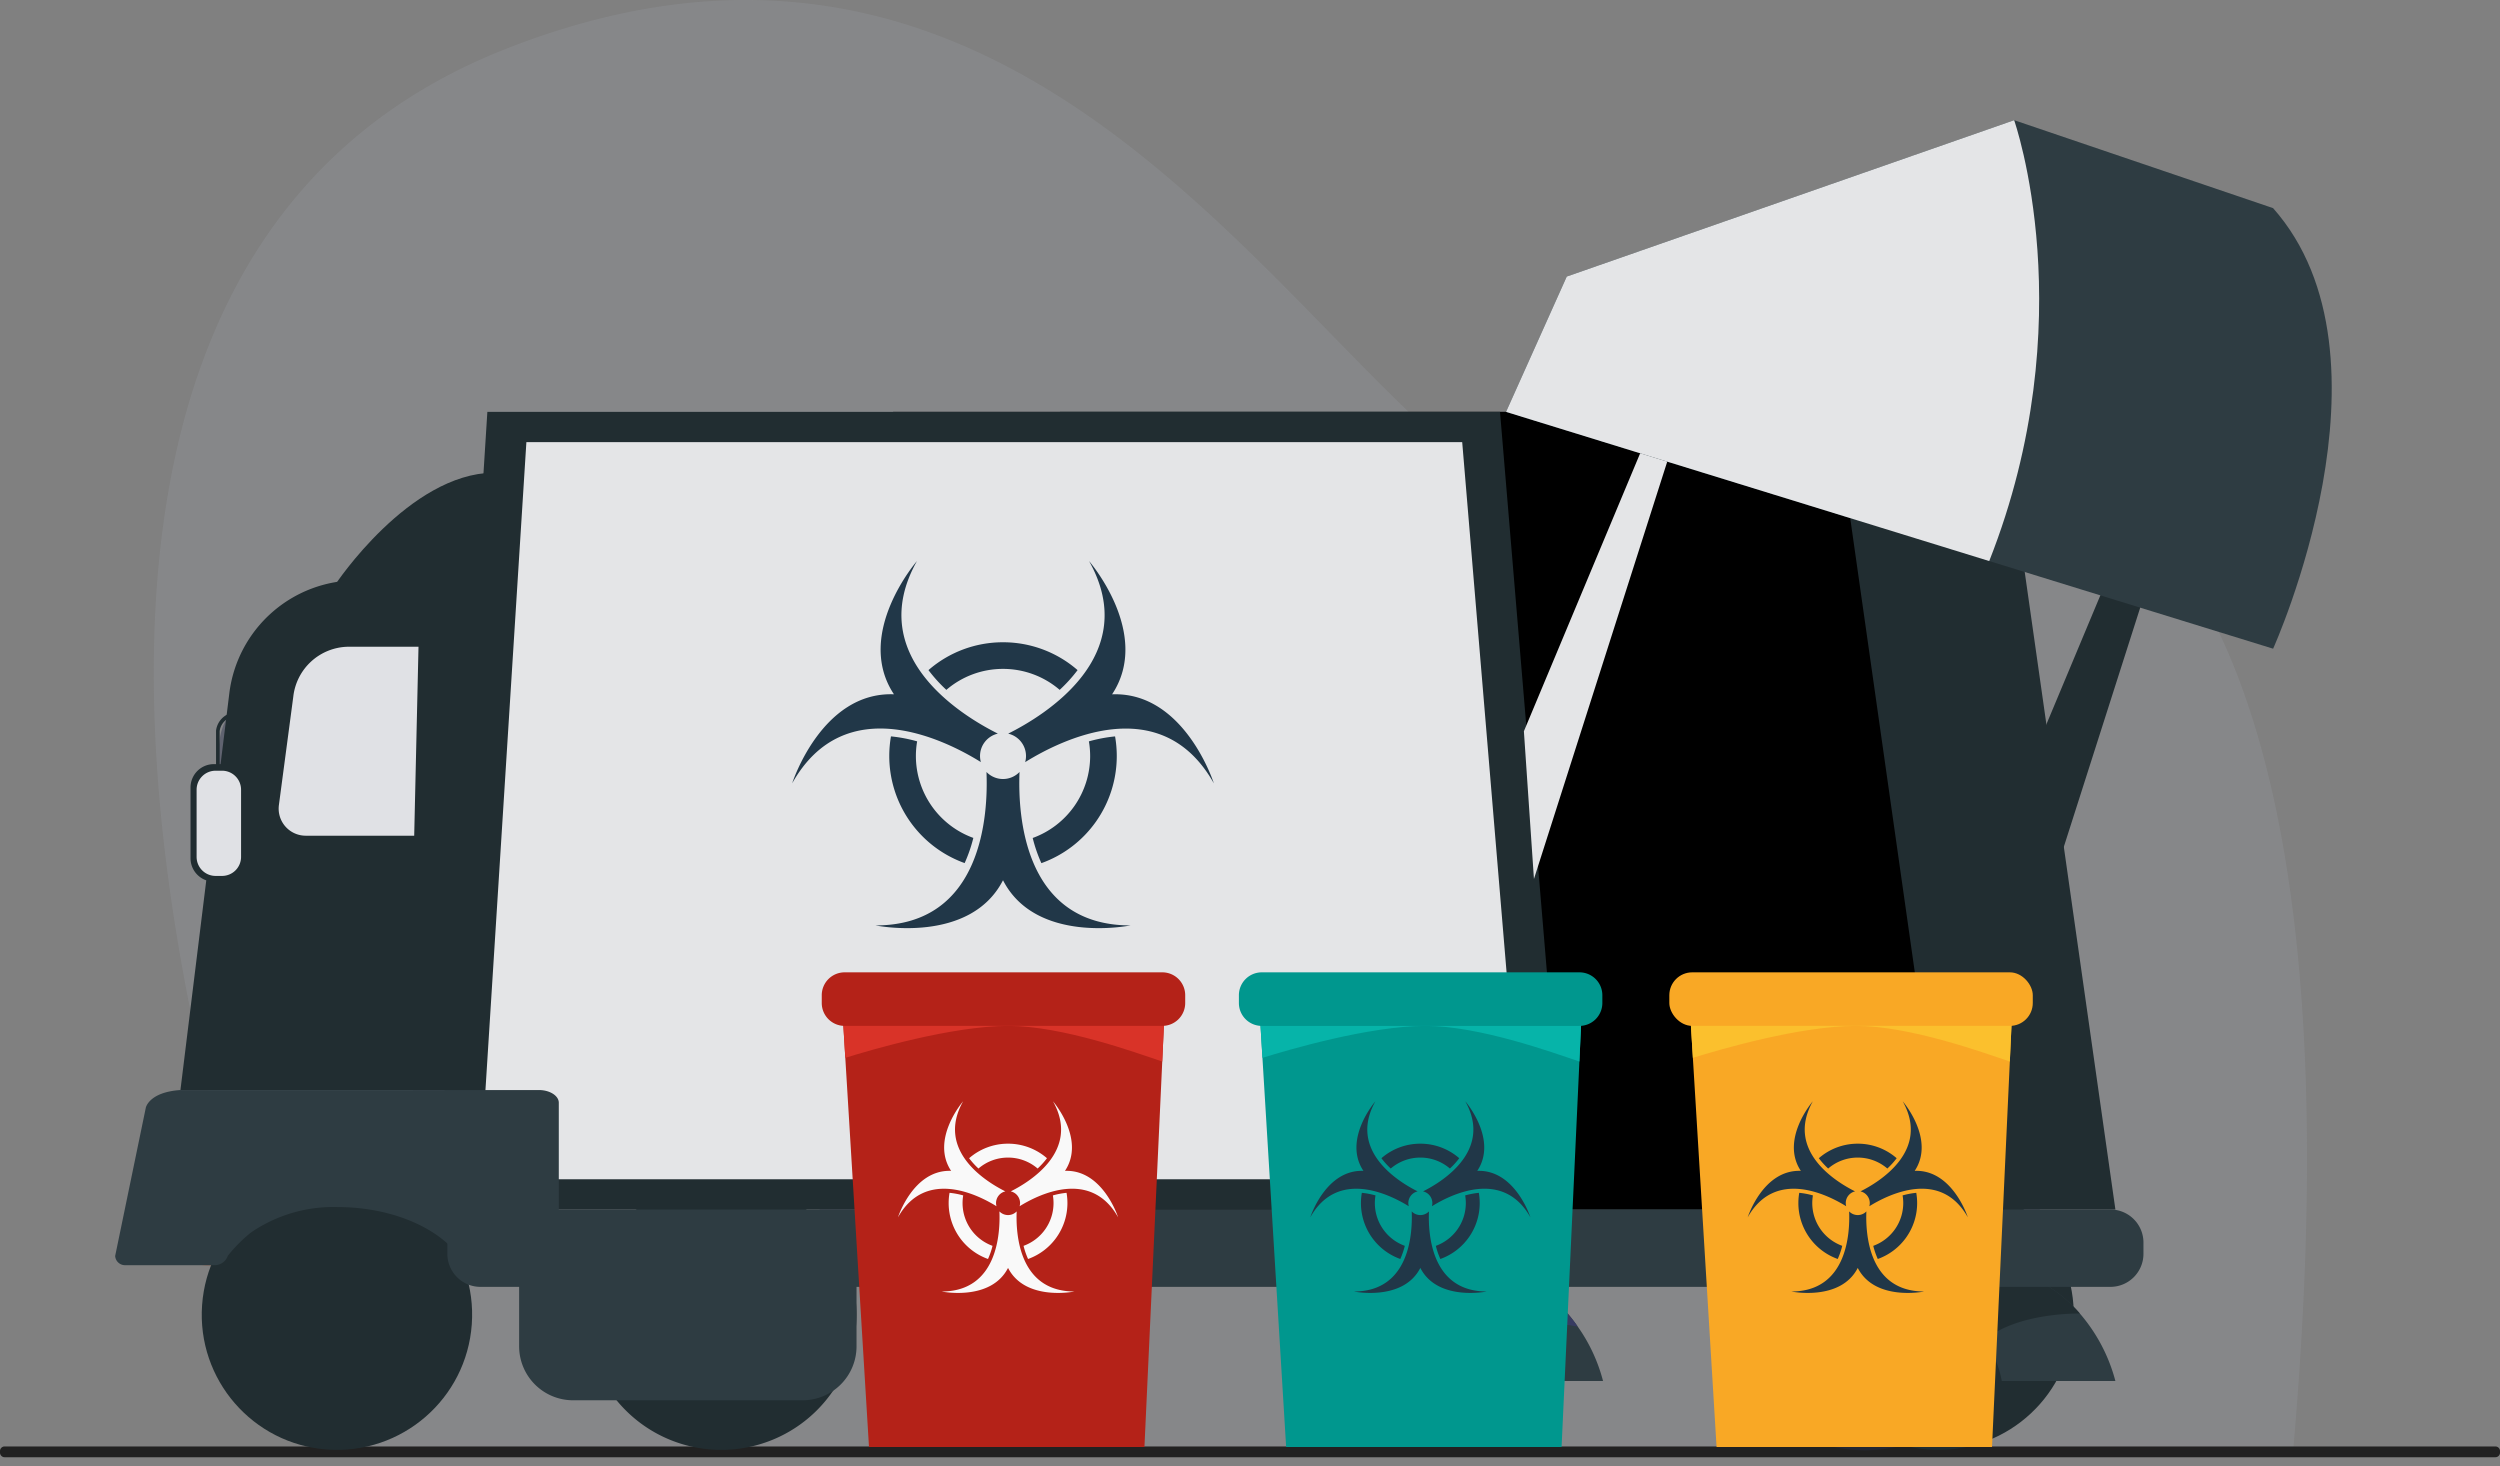 <svg id="Grupo_90887" data-name="Grupo 90887" xmlns="http://www.w3.org/2000/svg" width="497.229" height="291.608" viewBox="0 0 497.229 291.608">
  <rect x="0" y="0" width="497.229" height="291.608" fill="#808080" stroke="none"/>
  <path id="Trazado_149847" data-name="Trazado 149847" d="M1201.354,349.372l-392.194.978s-57.751-137.285-21.309-222.779c10.4-24.4,28.473-44.585,57.754-56.153a152.5,152.5,0,0,1,16.452-5.475c119.384-32.13,163.979,125.913,214.458,95.925C1127.63,131.5,1221.06,122.511,1201.354,349.372Z" transform="translate(-745.201 -61.609)" fill="#9d9fa9" opacity="0.232"/>
  <path id="Rectángulo_33176" data-name="Rectángulo 33176" d="M.917,0H496.312a.918.918,0,0,1,.918.918v.312a.917.917,0,0,1-.917.917H.917A.917.917,0,0,1,0,1.23V.917A.917.917,0,0,1,.917,0Z" transform="translate(0 287.686)" fill="#212121"/>
  <g id="Grupo_90849" data-name="Grupo 90849" transform="translate(40.811 93.349)" opacity="0.4">
    <g id="Grupo_90848" data-name="Grupo 90848">
      <g id="Grupo_90806" data-name="Grupo 90806" transform="translate(303.197 144.264)">
        <ellipse id="Elipse_4237" data-name="Elipse 4237" cx="26.901" cy="25.424" rx="26.901" ry="25.424" fill="#292c4a"/>
      </g>
      <g id="Grupo_90812" data-name="Grupo 90812" transform="translate(0 44.148)">
        <path id="Trazado_149852" data-name="Trazado 149852" d="M811.481,214.65h-21.57a5.2,5.2,0,0,1-5.336-5.759l2.862-20.375a10.953,10.953,0,0,1,10.88-9.387H812.34Z" transform="translate(-784.527 -179.13)" fill="#292c4a"/>
      </g>
      <g id="Grupo_90813" data-name="Grupo 90813" transform="translate(155.391)">
        <path id="Trazado_149853" data-name="Trazado 149853" d="M1104.7,141.4H917.342V291.328h209.917Z" transform="translate(-917.342 -141.396)" fill="#292c4a"/>
      </g>
      <g id="Grupo_90814" data-name="Grupo 90814" transform="translate(122.206)">
        <path id="Trazado_149854" data-name="Trazado 149854" d="M1076.333,141.4H888.979V291.328H1098.9Z" transform="translate(-888.979 -141.396)" fill="#292c4a"/>
      </g>
      <g id="Grupo_90816" data-name="Grupo 90816" transform="translate(40.004 5.687)">
        <path id="Trazado_149856" data-name="Trazado 149856" d="M1026.384,284.815H818.719l9.263-138.558H1014.11l9.948,112.312Z" transform="translate(-818.719 -146.257)" fill="#292c4a"/>
      </g>
      <g id="Grupo_90819" data-name="Grupo 90819" transform="translate(247.669 7.065)">
        <g id="Grupo_90818" data-name="Grupo 90818">
          <path id="Trazado_149858" data-name="Trazado 149858" d="M998.212,228.169l-2-27.765,23.441-52.969,5.155,2.037Z" transform="translate(-996.214 -147.435)" fill="#292c4a"/>
        </g>
      </g>
      <g id="Grupo_90820" data-name="Grupo 90820" transform="translate(199.428 160.398)">
        <path id="Trazado_149859" data-name="Trazado 149859" d="M1018.961,300.267H996.369a19.191,19.191,0,0,0-2.83-6.875c-6.83-10.346-22.8-13.509-31.9-14.475-3.987-.424-6.656-.426-6.656-.426h38.835a28.74,28.74,0,0,1,20.114,11.549A30.519,30.519,0,0,1,1018.961,300.267Z" transform="translate(-954.982 -278.491)" fill="#292c4a"/>
      </g>
      <g id="Grupo_90821" data-name="Grupo 90821" transform="translate(301.329 160.398)">
        <path id="Trazado_149860" data-name="Trazado 149860" d="M1106.057,300.267h-22.592a19.272,19.272,0,0,0-3.4-7.693c-10.318-14.064-37.988-14.083-37.988-14.083h38.839a28.826,28.826,0,0,1,18.076,9.087A31.053,31.053,0,0,1,1106.057,300.267Z" transform="translate(-1042.078 -278.491)" fill="#292c4a"/>
      </g>
      <g id="Grupo_90825" data-name="Grupo 90825" transform="translate(205.536 160.398)">
        <path id="Trazado_149863" data-name="Trazado 149863" d="M1013.044,290.04s-14.869-2.965-20.393,3.352c-6.83-10.346-22.8-13.509-31.9-14.475l-.549-.426H992.93A28.74,28.74,0,0,1,1013.044,290.04Z" transform="translate(-960.202 -278.491)" fill="#292c4a"/>
      </g>
      <g id="Grupo_90826" data-name="Grupo 90826" transform="translate(301.329 160.398)">
        <path id="Trazado_149864" data-name="Trazado 149864" d="M1098.993,287.578v0s-12.436-.263-18.927,4.993c-10.318-14.064-37.988-14.083-37.988-14.083h38.839A28.826,28.826,0,0,1,1098.993,287.578Z" transform="translate(-1042.078 -278.491)" fill="#292c4a"/>
      </g>
      <g id="Grupo_90830" data-name="Grupo 90830" transform="translate(40.005 5.687)">
        <path id="Trazado_149866" data-name="Trazado 149866" d="M1026.384,284.815H818.72l9.263-138.558h36.27c11.356,31.651,49.765,106.69,159.8,112.312Z" transform="translate(-818.72 -146.257)" fill="#292c4a"/>
      </g>
      <g id="Grupo_90840" data-name="Grupo 90840" transform="translate(116.17 39.565)">
        <g id="Grupo_90833" data-name="Grupo 90833" transform="translate(12.539)">
          <g id="Grupo_90831" data-name="Grupo 90831">
            <path id="Trazado_149867" data-name="Trazado 149867" d="M894.537,188.9l13.109,6.931,14.3-20.62H904.255Z" transform="translate(-894.537 -175.213)" fill="#292c4a"/>
          </g>
          <g id="Grupo_90832" data-name="Grupo 90832" transform="translate(20.351 0.563)">
            <path id="Trazado_149868" data-name="Trazado 149868" d="M917.134,194.754l-5.2,2.772,16.684.673,6.37-12.108-4.858,2.427-8.251-12.823s-8.8,12.389-8.892,12.65c0,0,4.148,6.41,4.446,6.606Z" transform="translate(-911.932 -175.694)" fill="#292c4a"/>
          </g>
        </g>
        <g id="Grupo_90836" data-name="Grupo 90836" transform="translate(32.008 25.808)">
          <g id="Grupo_90834" data-name="Grupo 90834" transform="translate(14.392)">
            <path id="Trazado_149869" data-name="Trazado 149869" d="M936.458,197.271l-12.979,7.147L935,226.538l8.993-14.4Z" transform="translate(-923.479 -197.271)" fill="#292c4a"/>
          </g>
          <g id="Grupo_90835" data-name="Grupo 90835" transform="translate(0 12.138)">
            <path id="Trazado_149870" data-name="Trazado 149870" d="M920.187,211.652l.084-4.006-9.093,13.238,7.794,11.339-.112-5.343,16.25-.042s-7.943-14.98-8.134-15.186Z" transform="translate(-911.178 -207.646)" fill="#292c4a"/>
          </g>
        </g>
        <g id="Grupo_90839" data-name="Grupo 90839" transform="translate(0 20.62)">
          <g id="Grupo_90837" data-name="Grupo 90837" transform="translate(0.511 21.332)">
            <path id="Trazado_149871" data-name="Trazado 149871" d="M908.646,226.3l-.141-14.686-24.248-.543,7.958,15.229Z" transform="translate(-884.256 -211.07)" fill="#292c4a"/>
          </g>
          <g id="Grupo_90838" data-name="Grupo 90838">
            <path id="Trazado_149872" data-name="Trazado 149872" d="M902.369,204.472l4.855,3.285-6.4-14.576-14.3-.345,4.378,3.138-7.077,15.576s14.918.236,15.206.2c0,0,3.343-7.283,3.4-7.621Z" transform="translate(-883.82 -192.837)" fill="#292c4a"/>
          </g>
        </g>
      </g>
      <g id="Grupo_90847" data-name="Grupo 90847" transform="translate(18.048 88.3)">
        <path id="Trazado_149875" data-name="Trazado 149875" d="M808.246,220.049h-6.61a1.643,1.643,0,0,1-1.682-1.591h0a1.643,1.643,0,0,1,1.682-1.59h6.61a1.644,1.644,0,0,1,1.684,1.59h0A1.645,1.645,0,0,1,808.246,220.049Z" transform="translate(-799.953 -216.868)" fill="#292c4a"/>
      </g>
    </g>
  </g>
  <g id="Grupo_90858" data-name="Grupo 90858" transform="translate(22.908 23.908)">
    <path id="Rectángulo_33182" data-name="Rectángulo 33182" d="M10.033,0H57.074A10.034,10.034,0,0,1,67.108,10.034v9.7A10.033,10.033,0,0,1,57.075,29.766H10.033A10.033,10.033,0,0,1,0,19.733v-9.7A10.033,10.033,0,0,1,10.033,0Z" transform="translate(8.05 197.96)" fill="#a7431a"/>
    <circle id="Elipse_4239" data-name="Elipse 4239" cx="26.901" cy="26.901" r="26.901" transform="translate(232.083 263.74) rotate(-88.489)" fill="#212121"/>
    <circle id="Elipse_4240" data-name="Elipse 4240" cx="26.901" cy="26.901" r="26.901" transform="matrix(0.129, -0.992, 0.992, 0.129, 332.475, 260.768)" fill="#212d31"/>
    <circle id="Elipse_4241" data-name="Elipse 4241" cx="26.901" cy="26.901" r="26.901" transform="matrix(0.071, -0.997, 0.997, 0.071, 15.376, 262.484)" fill="#212d31"/>
    <path id="Trazado_149876" data-name="Trazado 149876" d="M849.268,289a26.9,26.9,0,1,1,26.9,26.9A26.9,26.9,0,0,1,849.268,289Z" transform="translate(-755.62 -51.438)" fill="#212d31"/>
    <path id="Trazado_149877" data-name="Trazado 149877" d="M806.677,164.161s14.6-22.018,31.471-22.2l-1.5,23.822Z" transform="translate(-762.859 -71.858)" fill="#212d31"/>
    <path id="Trazado_149878" data-name="Trazado 149878" d="M897.147,261.639H780.318l9.724-78.915a25.593,25.593,0,0,1,25.4-22.462h81.7Z" transform="translate(-767.339 -68.748)" fill="#212d31"/>
    <path id="Trazado_149879" data-name="Trazado 149879" d="M826.887,211.832h-32.76l4.339-31.16a12.984,12.984,0,0,1,12.859-11.192H827.9Z" transform="translate(-764.992 -67.181)" fill="#212d31"/>
    <path id="Trazado_149880" data-name="Trazado 149880" d="M823.974,209.136H802.4a5.385,5.385,0,0,1-5.337-6.093l2.863-21.559a11.17,11.17,0,0,1,10.879-9.932h14.025Z" transform="translate(-764.501 -66.829)" fill="#e0e1e5"/>
    <path id="Trazado_149881" data-name="Trazado 149881" d="M1117.189,131.626H929.835V290.267h209.917Z" transform="translate(-741.925 -73.615)" fill="#212d31"/>
    <path id="Trazado_149882" data-name="Trazado 149882" d="M1088.825,131.626H901.471V290.267h209.917Z" transform="translate(-746.746 -73.615)"/>
    <path id="Trazado_149883" data-name="Trazado 149883" d="M1048.638,290.267H823.927l10.024-158.642h201.407Z" transform="translate(-759.927 -73.615)" fill="#212d31"/>
    <path id="Trazado_149884" data-name="Trazado 149884" d="M1038.876,283.377H831.212l9.263-146.608H1026.6l9.948,118.836Z" transform="translate(-758.689 -72.741)" fill="#e4e5e7"/>
    <path id="Trazado_149885" data-name="Trazado 149885" d="M853.49,246.911H782.2c-6.277.417-6.884,3.52-6.884,3.52l-6.095,29.482a1.96,1.96,0,0,0,2.057,1.832h17.924a2.793,2.793,0,0,0,2.431-1.879,29.735,29.735,0,0,1,4.607-4.627,29,29,0,0,1,17.1-5.058c9.136,0,17.209,2.906,22.071,7.349H853.49c2.182,0,3.967-1.138,3.967-2.531V249.44C857.458,248.049,855.672,246.911,853.49,246.911Z" transform="translate(-769.225 -54.019)" fill="#2e3c42"/>
    <g id="Grupo_90850" data-name="Grupo 90850" transform="translate(280.188 65.487)">
      <path id="Trazado_149886" data-name="Trazado 149886" d="M1010.7,223.44l-2-29.378,23.441-56.047,5.155,2.156Z" transform="translate(-1008.707 -138.016)" fill="#e4e5e7"/>
    </g>
    <path id="Trazado_149887" data-name="Trazado 149887" d="M1031.453,299.725h-22.591a20.989,20.989,0,0,0-2.831-7.274c-6.83-10.948-22.8-14.292-31.9-15.315a66.341,66.341,0,0,0-6.655-.452h38.835a28.508,28.508,0,0,1,20.113,12.22A33.165,33.165,0,0,1,1031.453,299.725Z" transform="translate(-735.527 -48.958)" fill="#2e3c42"/>
    <path id="Trazado_149888" data-name="Trazado 149888" d="M1118.55,299.725h-22.592a20.976,20.976,0,0,0-3.4-8.138c-10.318-14.882-37.988-14.9-37.988-14.9h38.837a28.341,28.341,0,0,1,18.077,9.616A33.585,33.585,0,0,1,1118.55,299.725Z" transform="translate(-720.723 -48.958)" fill="#2e3c42"/>
    <g id="Grupo_90851" data-name="Grupo 90851" transform="translate(383.529 65.487)">
      <path id="Trazado_149889" data-name="Trazado 149889" d="M1099.032,223.44l-2-29.378,23.441-56.047,5.155,2.156Z" transform="translate(-1097.034 -138.016)" fill="#212d31"/>
    </g>
    <path id="Trazado_149890" data-name="Trazado 149890" d="M1158.23,187.156l-56.463-17.433-96.1-29.669,12.073-26.915,88.983-31.1,51.5,17.492C1184.466,129.173,1158.23,187.156,1158.23,187.156Z" transform="translate(-729.034 -82.043)" fill="#2e3c42"/>
    <path id="Trazado_149891" data-name="Trazado 149891" d="M1025.536,288.905s-14.868-3.138-20.393,3.546c-6.83-10.948-22.8-14.292-31.9-15.315-.185-.152-.367-.3-.548-.452h32.728A28.508,28.508,0,0,1,1025.536,288.905Z" transform="translate(-734.64 -48.958)" fill="#373b61"/>
    <path id="Trazado_149892" data-name="Trazado 149892" d="M1111.486,286.3v0s-12.436-.28-18.927,5.284c-10.318-14.882-37.988-14.9-37.988-14.9h38.837A28.341,28.341,0,0,1,1111.486,286.3Z" transform="translate(-720.723 -48.958)" fill="#212d31"/>
    <path id="Trazado_149893" data-name="Trazado 149893" d="M1101.767,169.723l-96.1-29.669,12.073-26.915,88.983-31.1S1120.718,121.7,1101.767,169.723Z" transform="translate(-729.034 -82.043)" fill="#e4e5e7"/>
    <path id="Rectángulo_33183" data-name="Rectángulo 33183" d="M6.576,0H330.765a6.575,6.575,0,0,1,6.575,6.575V8.812a6.574,6.574,0,0,1-6.574,6.574H6.575A6.575,6.575,0,0,1,0,8.811V6.576A6.576,6.576,0,0,1,6.576,0Z" transform="translate(66.068 216.652)" fill="#2e3c42"/>
    <path id="Rectángulo_33184" data-name="Rectángulo 33184" d="M10.734,0H56.373A10.735,10.735,0,0,1,67.108,10.735V23.343A10.735,10.735,0,0,1,56.373,34.078H10.736A10.736,10.736,0,0,1,0,23.342V10.734A10.734,10.734,0,0,1,10.734,0Z" transform="translate(80.342 220.518)" fill="#2e3c42"/>
    <g id="Grupo_90857" data-name="Grupo 90857" transform="translate(14.987 117.746)">
      <path id="Rectángulo_33185" data-name="Rectángulo 33185" d="M4.646,0h1.58a4.647,4.647,0,0,1,4.647,4.647V18.724a4.646,4.646,0,0,1-4.646,4.646H4.646A4.646,4.646,0,0,1,0,18.725V4.646A4.646,4.646,0,0,1,4.646,0Z" transform="translate(0 10.324)" fill="#212d31"/>
      <path id="Rectángulo_33186" data-name="Rectángulo 33186" d="M3.779,0H5.064A3.779,3.779,0,0,1,8.843,3.779V17.146a3.779,3.779,0,0,1-3.779,3.779H3.778A3.778,3.778,0,0,1,0,17.147V3.779A3.779,3.779,0,0,1,3.779,0Z" transform="translate(1.208 11.634)" fill="#e0e1e5"/>
      <g id="Grupo_90856" data-name="Grupo 90856" transform="translate(5.074)">
        <path id="Trazado_149902" data-name="Trazado 149902" d="M786.734,193.433a.4.4,0,0,1-.363-.426v-6.6c0-.018,0-.035,0-.053a4.173,4.173,0,0,1,4.4-3.671c3.615.111,5.171,0,5.188,0a.388.388,0,0,1,.384.4.409.409,0,0,1-.339.453c-.063,0-1.6.113-5.251,0a3.338,3.338,0,0,0-3.663,2.9v6.568A.4.4,0,0,1,786.734,193.433Z" transform="translate(-786.371 -182.682)" fill="#212d31"/>
      </g>
    </g>
    <path id="Trazado_149903" data-name="Trazado 149903" d="M820.739,214.848h-6.61a1.688,1.688,0,0,1-1.684-1.682h0a1.689,1.689,0,0,1,1.684-1.684h6.61a1.687,1.687,0,0,1,1.682,1.684h0A1.687,1.687,0,0,1,820.739,214.848Z" transform="translate(-761.879 -60.041)" fill="#212d31"/>
    <g id="Grupo_91495" data-name="Grupo 91495" transform="translate(134.647 87.682)">
      <g id="Grupo_90944" data-name="Grupo 90944">
        <path id="Trazado_150122" data-name="Trazado 150122" d="M-2260.951,2446.074c7.973-12.021-4.575-26.5-4.575-26.5,10.572,18.83-8.8,30.677-16.092,34.321a4.571,4.571,0,0,1,3.549,4.454,4.547,4.547,0,0,1-.167,1.21c7.043-4.378,27.035-14.469,37.531,4.228C-2240.706,2463.781-2246.538,2445.525-2260.951,2446.074Z" transform="translate(2324.579 -2419.569)" fill="#213748"/>
        <path id="Trazado_150123" data-name="Trazado 150123" d="M-2339.8,2557.649a4.557,4.557,0,0,1-3.287,1.4,4.556,4.556,0,0,1-3.287-1.4c.353,8.39-.739,30.519-22.064,30.519,0,0,18.774,3.852,25.352-8.985,6.578,12.836,25.352,8.985,25.352,8.985C-2339.058,2588.168-2340.15,2566.039-2339.8,2557.649Z" transform="translate(2385.021 -2515.699)" fill="#213748"/>
        <path id="Trazado_150124" data-name="Trazado 150124" d="M-2385.662,2458.344a4.571,4.571,0,0,1,3.548-4.454c-7.289-3.644-26.665-15.491-16.092-34.321,0,0-12.547,14.483-4.574,26.5-14.413-.549-20.246,17.708-20.246,17.708,10.5-18.7,30.488-8.606,37.53-4.228A4.607,4.607,0,0,1-2385.662,2458.344Z" transform="translate(2423.026 -2419.569)" fill="#213748"/>
      </g>
      <g id="Grupo_90945" data-name="Grupo 90945" transform="translate(19.313 16.151)">
        <path id="Trazado_150125" data-name="Trazado 150125" d="M-2354.162,2538.249a17.383,17.383,0,0,1,.249-2.915,29.933,29.933,0,0,0-5.208-.989,22.815,22.815,0,0,0-.336,3.9,22.633,22.633,0,0,0,14.991,21.3,28.944,28.944,0,0,0,1.729-5.006A17.334,17.334,0,0,1-2354.162,2538.249Z" transform="translate(2359.457 -2515.626)" fill="#213748"/>
        <path id="Trazado_150126" data-name="Trazado 150126" d="M-2248.838,2538.249a22.717,22.717,0,0,0-.338-3.9,29.931,29.931,0,0,0-5.207.989,17.383,17.383,0,0,1,.25,2.915,17.336,17.336,0,0,1-11.426,16.3,28.944,28.944,0,0,0,1.729,5.006A22.633,22.633,0,0,0-2248.838,2538.249Z" transform="translate(2294.086 -2515.626)" fill="#213748"/>
        <path id="Trazado_150127" data-name="Trazado 150127" d="M-2330.242,2482.2a17.25,17.25,0,0,1,11.27-4.172,17.251,17.251,0,0,1,11.27,4.172,29.817,29.817,0,0,0,3.559-3.928,22.535,22.535,0,0,0-14.829-5.539,22.536,22.536,0,0,0-14.829,5.539A29.888,29.888,0,0,0-2330.242,2482.2Z" transform="translate(2341.596 -2472.732)" fill="#213748"/>
      </g>
    </g>
  </g>
  <path id="Trazado_149904" data-name="Trazado 149904" d="M932.207,309.873c-1.19-1.868-4.771-6.72-9.54-6.078-5.2.7,5.739,4.126,9.087,6.093a5.6,5.6,0,0,1-1.852-.216c-2.239-.8-6.072.731-7.3,1.268h21.31a3.381,3.381,0,0,0-1.523-1.949,3.823,3.823,0,0,0-1.962-.174c1.267-1.493,2.147-6.265-1.38-5.037-2.576.9-2.569,3.813-2.317,5.538-.548.085-1.1.172-1.653.252-1.061-5.406-4.813-21.254-12.419-21.676-7.71-.428,6.539,16.435,11.283,21.827C933.334,309.793,932.749,309.848,932.207,309.873Z" transform="translate(-720.618 -23.147)" fill="#6ab669"/>
  <g id="Grupo_90865" data-name="Grupo 90865" transform="translate(332.015 193.39)">
    <g id="Grupo_90863" data-name="Grupo 90863">
      <path id="Trazado_149905" data-name="Trazado 149905" d="M1101.065,232.665l-.507,11-3.544,76.663H1042.23l-4.713-77.4-.624-10.262Z" transform="translate(-1032.834 -225.923)" fill="#f9a825"/>
      <path id="Trazado_149912" data-name="Trazado 149912" d="M1101.065,232.665l-.508,11c-5.451-1.842-19.92-7.087-30.607-7.087-11.158,0-27.388,4.778-32.433,6.351l-.625-10.262Z" transform="translate(-1032.834 -225.923)" fill="#fbc02d"/>
      <rect id="Rectángulo_33187" data-name="Rectángulo 33187" width="72.288" height="10.653" rx="4.553" fill="#f9a825"/>
      <g id="Grupo_91494" data-name="Grupo 91494" transform="translate(15.583 25.646)">
        <g id="Grupo_90944-2" data-name="Grupo 90944">
          <path id="Trazado_150122-2" data-name="Trazado 150122" d="M-2270.828,2433.407c4.163-6.276-2.388-13.838-2.388-13.838,5.519,9.831-4.6,16.016-8.4,17.918a2.387,2.387,0,0,1,1.853,2.325,2.378,2.378,0,0,1-.087.632c3.677-2.286,14.115-7.554,19.594,2.208C-2260.258,2442.652-2263.3,2433.12-2270.828,2433.407Z" transform="translate(2304.048 -2419.569)" fill="#213748"/>
          <path id="Trazado_150123-2" data-name="Trazado 150123" d="M-2353.484,2557.649a2.379,2.379,0,0,1-1.716.73,2.378,2.378,0,0,1-1.716-.73c.184,4.38-.386,15.934-11.52,15.934,0,0,9.8,2.011,13.236-4.691,3.434,6.7,13.236,4.691,13.236,4.691C-2353.1,2573.583-2353.668,2562.03-2353.484,2557.649Z" transform="translate(2377.095 -2535.748)" fill="#213748"/>
          <path id="Trazado_150124-2" data-name="Trazado 150124" d="M-2403.519,2439.813a2.386,2.386,0,0,1,1.853-2.325c-3.805-1.9-13.921-8.087-8.4-17.918,0,0-6.551,7.562-2.388,13.838-7.525-.287-10.57,9.245-10.57,9.245,5.479-9.761,15.917-4.493,19.594-2.208A2.408,2.408,0,0,1-2403.519,2439.813Z" transform="translate(2423.026 -2419.569)" fill="#213748"/>
        </g>
        <g id="Grupo_90945-2" data-name="Grupo 90945" transform="translate(10.083 8.432)">
          <path id="Trazado_150125-2" data-name="Trazado 150125" d="M-2356.693,2536.384a9.091,9.091,0,0,1,.13-1.522,15.631,15.631,0,0,0-2.719-.516,11.906,11.906,0,0,0-.176,2.038,11.816,11.816,0,0,0,7.827,11.122,15.116,15.116,0,0,0,.9-2.614A9.05,9.05,0,0,1-2356.693,2536.384Z" transform="translate(2359.457 -2524.572)" fill="#213748"/>
          <path id="Trazado_150126-2" data-name="Trazado 150126" d="M-2256.83,2536.384a11.857,11.857,0,0,0-.176-2.038,15.63,15.63,0,0,0-2.718.516,9.091,9.091,0,0,1,.13,1.522,9.051,9.051,0,0,1-5.965,8.508,15.1,15.1,0,0,0,.9,2.614A11.816,11.816,0,0,0-2256.83,2536.384Z" transform="translate(2280.453 -2524.572)" fill="#213748"/>
          <path id="Trazado_150127-2" data-name="Trazado 150127" d="M-2331.944,2477.675a9.007,9.007,0,0,1,5.884-2.178,9.008,9.008,0,0,1,5.884,2.178,15.592,15.592,0,0,0,1.858-2.051,11.766,11.766,0,0,0-7.742-2.892,11.767,11.767,0,0,0-7.742,2.892A15.628,15.628,0,0,0-2331.944,2477.675Z" transform="translate(2337.871 -2472.732)" fill="#213748"/>
        </g>
      </g>
    </g>
  </g>
  <g id="Grupo_90872" data-name="Grupo 90872" transform="translate(163.439 193.39)">
    <g id="Grupo_90870" data-name="Grupo 90870">
      <path id="Trazado_149918" data-name="Trazado 149918" d="M956.98,232.665l-.507,11-3.543,76.663H898.146l-4.713-77.4-.624-10.262Z" transform="translate(-888.75 -225.923)" fill="#b42218"/>
      <path id="Trazado_149925" data-name="Trazado 149925" d="M956.981,232.665l-.508,11c-5.451-1.842-19.921-7.087-30.608-7.087-11.157,0-27.388,4.778-32.433,6.351l-.623-10.262Z" transform="translate(-888.75 -225.923)" fill="#d93328"/>
      <path id="Rectángulo_33188" data-name="Rectángulo 33188" d="M4.553,0H67.735a4.553,4.553,0,0,1,4.553,4.553V6.1a4.552,4.552,0,0,1-4.552,4.552H4.552A4.552,4.552,0,0,1,0,6.1V4.553A4.553,4.553,0,0,1,4.553,0Z" fill="#b42218"/>
      <g id="Grupo_91492" data-name="Grupo 91492" transform="translate(15.158 25.646)">
        <g id="Grupo_90944-3" data-name="Grupo 90944">
          <path id="Trazado_150122-3" data-name="Trazado 150122" d="M-2270.828,2433.407c4.163-6.276-2.388-13.838-2.388-13.838,5.519,9.831-4.6,16.016-8.4,17.918a2.387,2.387,0,0,1,1.853,2.325,2.378,2.378,0,0,1-.087.632c3.677-2.286,14.115-7.554,19.594,2.208C-2260.258,2442.652-2263.3,2433.12-2270.828,2433.407Z" transform="translate(2304.048 -2419.569)" fill="#f9f9f9"/>
          <path id="Trazado_150123-3" data-name="Trazado 150123" d="M-2353.484,2557.649a2.379,2.379,0,0,1-1.716.73,2.378,2.378,0,0,1-1.716-.73c.184,4.38-.386,15.934-11.52,15.934,0,0,9.8,2.011,13.236-4.691,3.434,6.7,13.236,4.691,13.236,4.691C-2353.1,2573.583-2353.668,2562.03-2353.484,2557.649Z" transform="translate(2377.095 -2535.748)" fill="#f9f9f9"/>
          <path id="Trazado_150124-3" data-name="Trazado 150124" d="M-2403.519,2439.813a2.386,2.386,0,0,1,1.853-2.325c-3.805-1.9-13.921-8.087-8.4-17.918,0,0-6.551,7.562-2.388,13.838-7.525-.287-10.57,9.245-10.57,9.245,5.479-9.761,15.917-4.493,19.594-2.208A2.408,2.408,0,0,1-2403.519,2439.813Z" transform="translate(2423.026 -2419.569)" fill="#f9f9f9"/>
        </g>
        <g id="Grupo_90945-3" data-name="Grupo 90945" transform="translate(10.083 8.432)">
          <path id="Trazado_150125-3" data-name="Trazado 150125" d="M-2356.693,2536.384a9.091,9.091,0,0,1,.13-1.522,15.631,15.631,0,0,0-2.719-.516,11.906,11.906,0,0,0-.176,2.038,11.816,11.816,0,0,0,7.827,11.122,15.116,15.116,0,0,0,.9-2.614A9.05,9.05,0,0,1-2356.693,2536.384Z" transform="translate(2359.457 -2524.572)" fill="#f9f9f9"/>
          <path id="Trazado_150126-3" data-name="Trazado 150126" d="M-2256.83,2536.384a11.857,11.857,0,0,0-.176-2.038,15.63,15.63,0,0,0-2.718.516,9.091,9.091,0,0,1,.13,1.522,9.051,9.051,0,0,1-5.965,8.508,15.1,15.1,0,0,0,.9,2.614A11.816,11.816,0,0,0-2256.83,2536.384Z" transform="translate(2280.453 -2524.572)" fill="#f9f9f9"/>
          <path id="Trazado_150127-3" data-name="Trazado 150127" d="M-2331.944,2477.675a9.007,9.007,0,0,1,5.884-2.178,9.008,9.008,0,0,1,5.884,2.178,15.592,15.592,0,0,0,1.858-2.051,11.766,11.766,0,0,0-7.742-2.892,11.767,11.767,0,0,0-7.742,2.892A15.628,15.628,0,0,0-2331.944,2477.675Z" transform="translate(2337.871 -2472.732)" fill="#f9f9f9"/>
        </g>
      </g>
    </g>
  </g>
  <g id="Grupo_90879" data-name="Grupo 90879" transform="translate(246.406 193.39)">
    <g id="Grupo_90877" data-name="Grupo 90877">
      <path id="Trazado_149931" data-name="Trazado 149931" d="M1027.893,232.665l-.507,11-3.544,76.663H969.058l-4.713-77.4-.623-10.262Z" transform="translate(-959.662 -225.923)" fill="#00978e"/>
      <path id="Trazado_149938" data-name="Trazado 149938" d="M1027.893,232.665l-.508,11c-5.45-1.842-19.92-7.087-30.606-7.087-11.157,0-27.388,4.778-32.433,6.351l-.624-10.262Z" transform="translate(-959.662 -225.923)" fill="#06b4a9"/>
      <path id="Rectángulo_33189" data-name="Rectángulo 33189" d="M4.553,0H67.735a4.553,4.553,0,0,1,4.553,4.553V6.1a4.553,4.553,0,0,1-4.553,4.553H4.552A4.552,4.552,0,0,1,0,6.1V4.553A4.553,4.553,0,0,1,4.553,0Z" fill="#00978e"/>
      <g id="Grupo_91493" data-name="Grupo 91493" transform="translate(14.192 25.646)">
        <g id="Grupo_90944-4" data-name="Grupo 90944">
          <path id="Trazado_150122-4" data-name="Trazado 150122" d="M-2270.828,2433.407c4.163-6.276-2.388-13.838-2.388-13.838,5.519,9.831-4.6,16.016-8.4,17.918a2.387,2.387,0,0,1,1.853,2.325,2.378,2.378,0,0,1-.087.632c3.677-2.286,14.115-7.554,19.594,2.208C-2260.258,2442.652-2263.3,2433.12-2270.828,2433.407Z" transform="translate(2304.048 -2419.569)" fill="#213748"/>
          <path id="Trazado_150123-4" data-name="Trazado 150123" d="M-2353.484,2557.649a2.379,2.379,0,0,1-1.716.73,2.378,2.378,0,0,1-1.716-.73c.184,4.38-.386,15.934-11.52,15.934,0,0,9.8,2.011,13.236-4.691,3.434,6.7,13.236,4.691,13.236,4.691C-2353.1,2573.583-2353.668,2562.03-2353.484,2557.649Z" transform="translate(2377.095 -2535.748)" fill="#213748"/>
          <path id="Trazado_150124-4" data-name="Trazado 150124" d="M-2403.519,2439.813a2.386,2.386,0,0,1,1.853-2.325c-3.805-1.9-13.921-8.087-8.4-17.918,0,0-6.551,7.562-2.388,13.838-7.525-.287-10.57,9.245-10.57,9.245,5.479-9.761,15.917-4.493,19.594-2.208A2.408,2.408,0,0,1-2403.519,2439.813Z" transform="translate(2423.026 -2419.569)" fill="#213748"/>
        </g>
        <g id="Grupo_90945-4" data-name="Grupo 90945" transform="translate(10.083 8.432)">
          <path id="Trazado_150125-4" data-name="Trazado 150125" d="M-2356.693,2536.384a9.091,9.091,0,0,1,.13-1.522,15.631,15.631,0,0,0-2.719-.516,11.906,11.906,0,0,0-.176,2.038,11.816,11.816,0,0,0,7.827,11.122,15.116,15.116,0,0,0,.9-2.614A9.05,9.05,0,0,1-2356.693,2536.384Z" transform="translate(2359.457 -2524.572)" fill="#213748"/>
          <path id="Trazado_150126-4" data-name="Trazado 150126" d="M-2256.83,2536.384a11.857,11.857,0,0,0-.176-2.038,15.63,15.63,0,0,0-2.718.516,9.091,9.091,0,0,1,.13,1.522,9.051,9.051,0,0,1-5.965,8.508,15.1,15.1,0,0,0,.9,2.614A11.816,11.816,0,0,0-2256.83,2536.384Z" transform="translate(2280.453 -2524.572)" fill="#213748"/>
          <path id="Trazado_150127-4" data-name="Trazado 150127" d="M-2331.944,2477.675a9.007,9.007,0,0,1,5.884-2.178,9.008,9.008,0,0,1,5.884,2.178,15.592,15.592,0,0,0,1.858-2.051,11.766,11.766,0,0,0-7.742-2.892,11.767,11.767,0,0,0-7.742,2.892A15.628,15.628,0,0,0-2331.944,2477.675Z" transform="translate(2337.871 -2472.732)" fill="#213748"/>
        </g>
      </g>
    </g>
  </g>
</svg>
